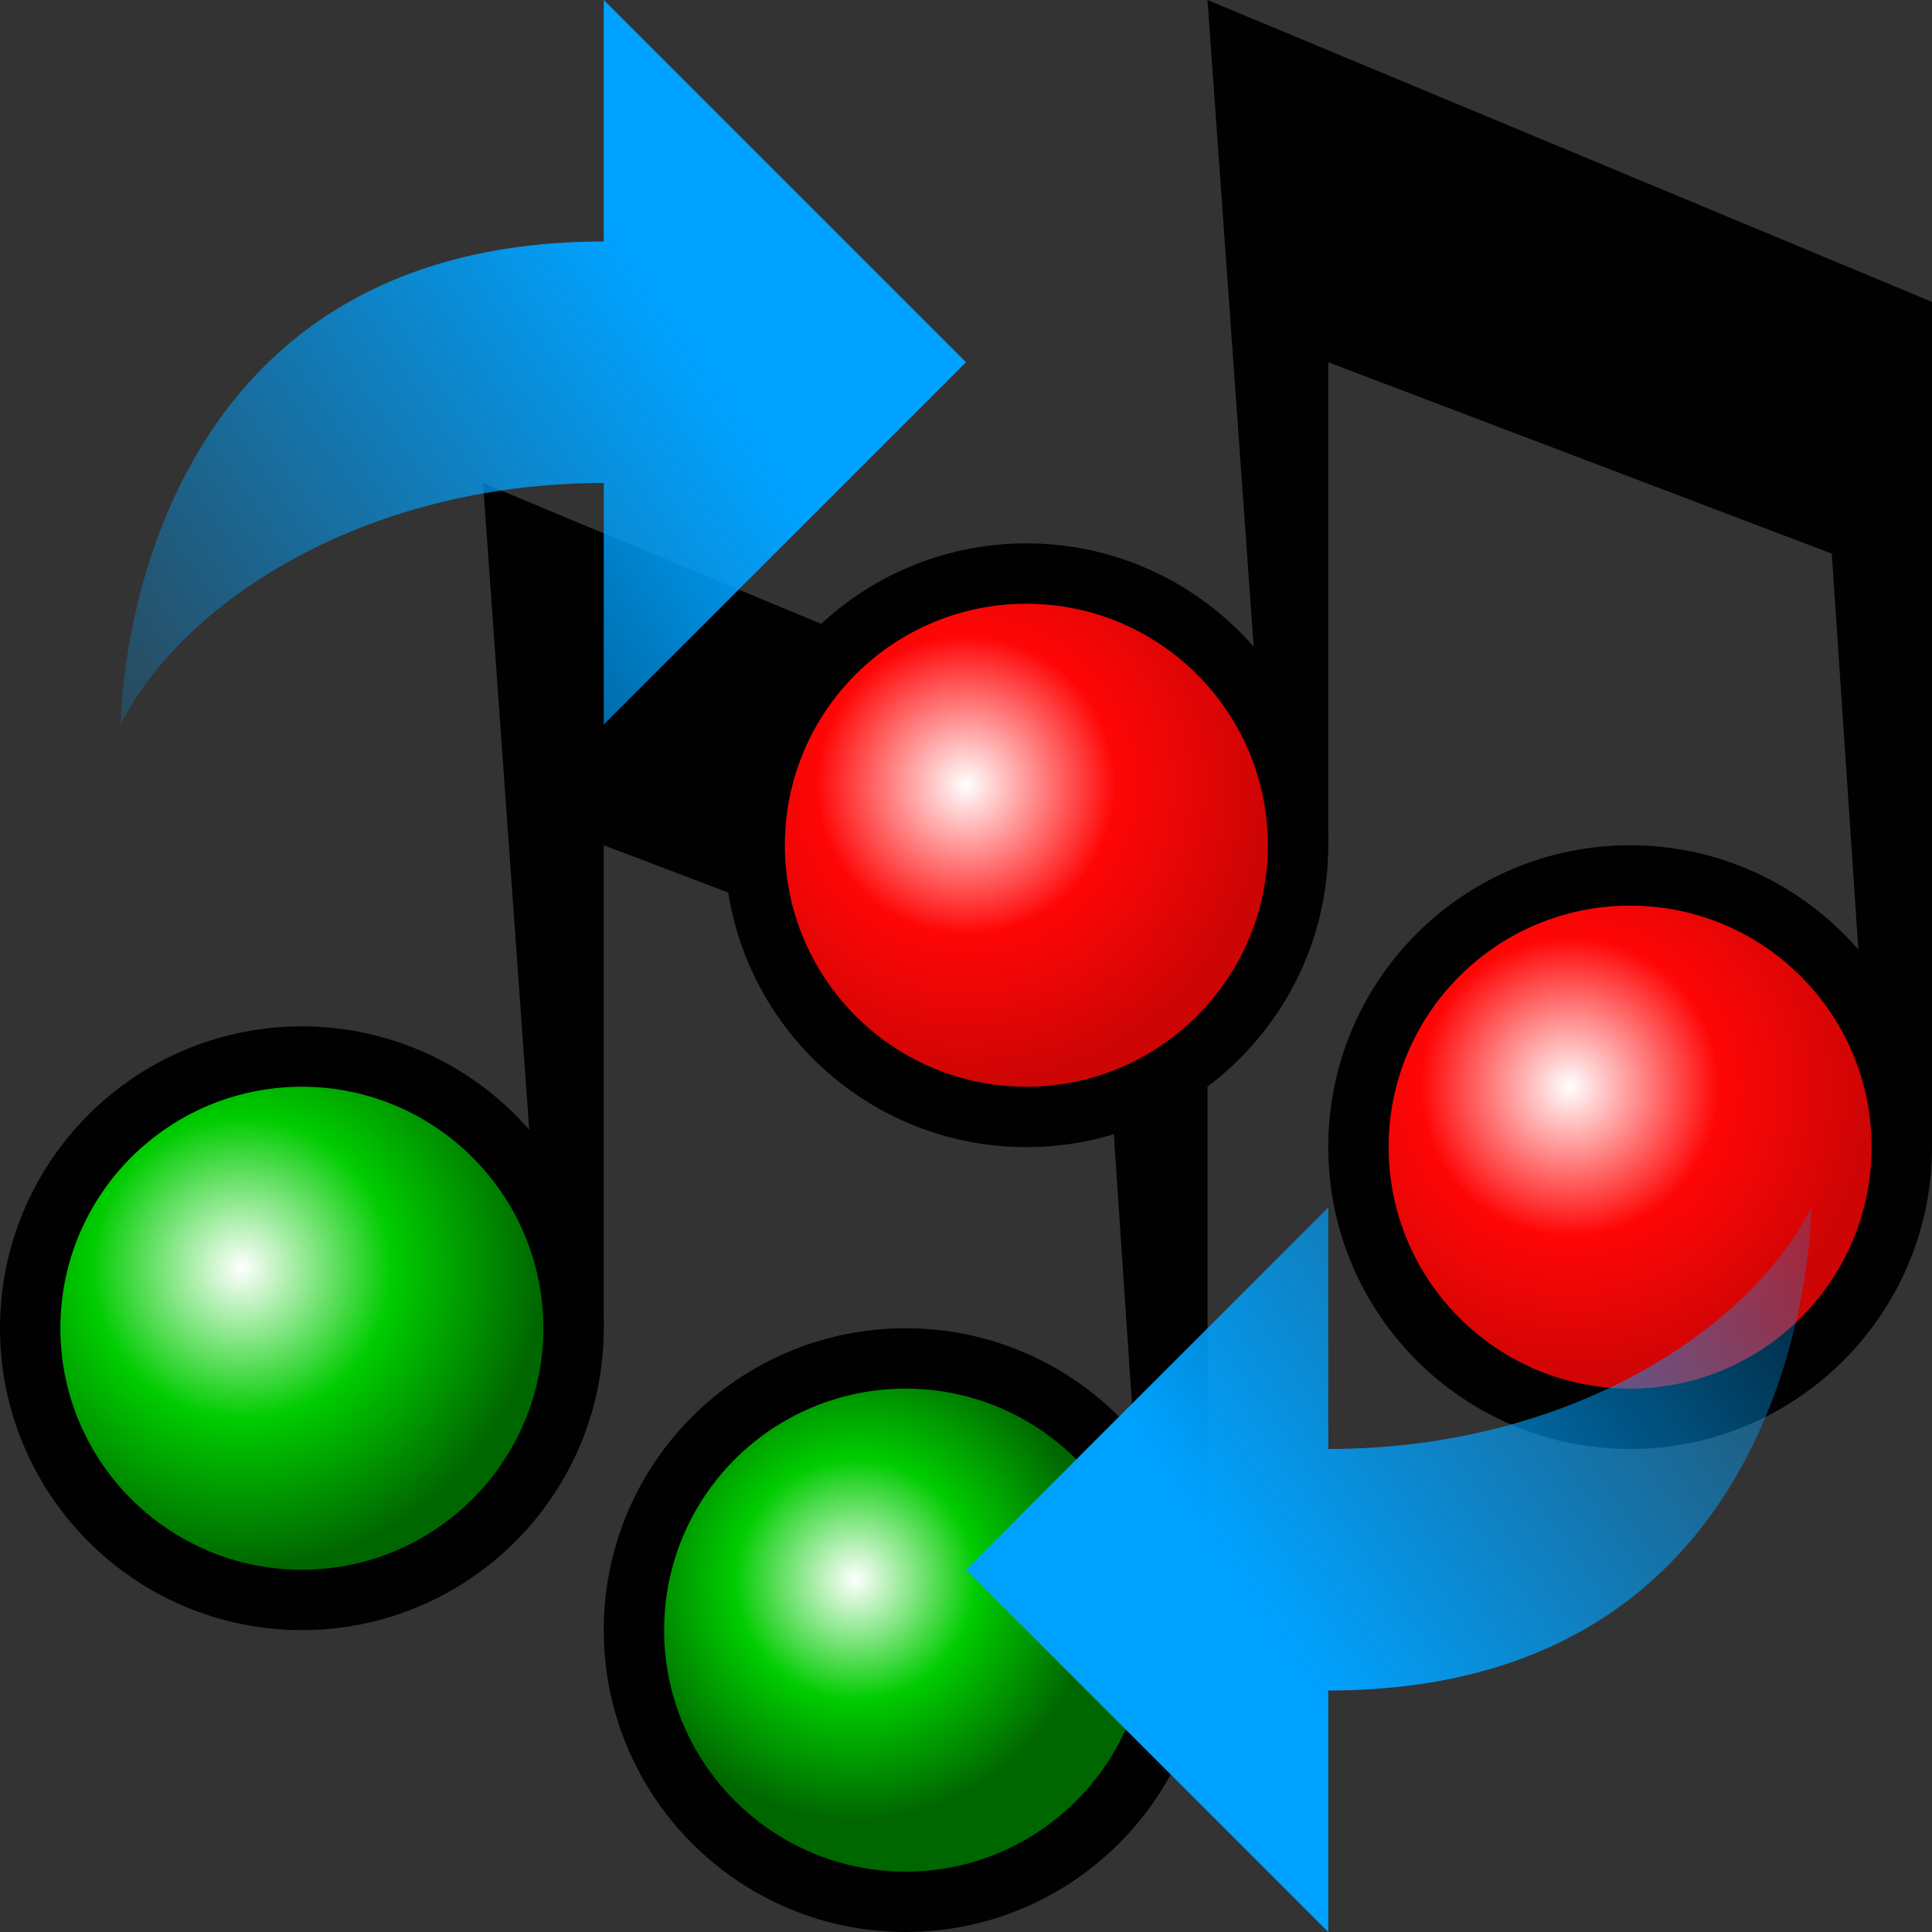 <?xml version="1.0" encoding="UTF-8" standalone="no"?>
<svg
   xmlns:dc="http://purl.org/dc/elements/1.1/"
   xmlns:cc="http://creativecommons.org/ns#"
   xmlns:rdf="http://www.w3.org/1999/02/22-rdf-syntax-ns#"
   xmlns:svg="http://www.w3.org/2000/svg"
   xmlns="http://www.w3.org/2000/svg"
   xmlns:xlink="http://www.w3.org/1999/xlink"
   xmlns:sodipodi="http://sodipodi.sourceforge.net/DTD/sodipodi-0.dtd"
   xmlns:inkscape="http://www.inkscape.org/namespaces/inkscape"
   version="1.1"
   width="64"
   height="64"
   color-interpolation="linearRGB"
   id="svg2"
   inkscape:version="0.91 r13725"
   sodipodi:docname="sound-converter.svg">
  <rect width="100%" height="100%" fill="#333333" stroke="none"/>
  <defs
     id="defs85">
    <linearGradient
       inkscape:collect="always"
       id="linearGradient7637">
      <stop
         style="stop-color:#ffffff;stop-opacity:1"
         offset="0"
         id="stop7639" />
      <stop
         id="stop7647"
         offset="0.5"
         style="stop-color:#00cc00;stop-opacity:1" />
      <stop
         style="stop-color:#006600;stop-opacity:1"
         offset="1"
         id="stop7641" />
    </linearGradient>
    <radialGradient
       gradientTransform="matrix(0.156,0,0,0.156,32,26)"
       r="64"
       cy="0"
       cx="0"
       gradientUnits="userSpaceOnUse"
       id="gradient0">
      <stop
         id="stop13"
         stop-color="#ffffff"
         offset="0" />
      <stop
         id="stop15"
         stop-color="#ff0606"
         offset="0.495" />
      <stop
         id="stop17"
         stop-color="#cd0505"
         offset="1" />
    </radialGradient>
    <radialGradient
       gradientTransform="matrix(0.156,0,0,0.156,52,36)"
       r="64"
       cy="0"
       cx="0"
       gradientUnits="userSpaceOnUse"
       id="gradient1">
      <stop
         id="stop22"
         stop-color="#ffffff"
         offset="0" />
      <stop
         id="stop24"
         stop-color="#ff0606"
         offset="0.495" />
      <stop
         id="stop26"
         stop-color="#cd0505"
         offset="1" />
    </radialGradient>
    <radialGradient
       gradientTransform="matrix(0.344,0,0,0.312,14,44)"
       r="64"
       cy="0"
       cx="0"
       gradientUnits="userSpaceOnUse"
       id="gradient2">
      <stop
         id="stop33"
         stop-color="#c2c7cc"
         offset="0.508" />
      <stop
         id="stop35"
         stop-color="#8c959d"
         offset="1" />
    </radialGradient>
    <linearGradient
       y2="24"
       x2="30"
       y1="24"
       x1="6"
       gradientUnits="userSpaceOnUse"
       id="gradient3">
      <stop
         id="stop42"
         stop-color="#ae803d"
         offset="0" />
      <stop
         id="stop44"
         stop-color="#7f4c00"
         offset="1" />
    </linearGradient>
    <linearGradient
       y2="10.19"
       x2="58.77"
       y1="-3.22"
       x1="39.84"
       gradientUnits="userSpaceOnUse"
       id="gradient4"
       gradientTransform="translate(0,-10)">
      <stop
         id="stop51"
         stop-color="#c2c7cc"
         offset="0" />
      <stop
         id="stop53"
         stop-color="#e9ebec"
         offset="0.492" />
      <stop
         id="stop55"
         stop-color="#c2c7cc"
         offset="1" />
    </linearGradient>
    <linearGradient
       y2="-45.04"
       x2="-15.66"
       y1="-29.19"
       x1="-38.95"
       gradientUnits="userSpaceOnUse"
       id="gradient5">
      <stop
         id="stop60"
         stop-opacity="0"
         stop-color="#00a2ff"
         offset="0" />
      <stop
         id="stop62"
         stop-color="#00a2ff"
         offset="1" />
    </linearGradient>
    <linearGradient
       y2="-45.04"
       x2="-15.66"
       y1="-29.19"
       x1="-38.95"
       gradientUnits="userSpaceOnUse"
       id="gradient6"
       gradientTransform="matrix(-1,0,0,-1,64,64)">
      <stop
         id="stop67"
         stop-opacity="0"
         stop-color="#00a2ff"
         offset="0" />
      <stop
         id="stop69"
         stop-color="#00a2ff"
         offset="1" />
    </linearGradient>
    <radialGradient
       inkscape:collect="always"
       xlink:href="#linearGradient7637"
       id="radialGradient7633"
       gradientUnits="userSpaceOnUse"
       gradientTransform="matrix(0.156,0,0,0.156,8,42)"
       cx="0"
       cy="0"
       r="64" />
    <radialGradient
       inkscape:collect="always"
       xlink:href="#linearGradient7637"
       id="radialGradient7645"
       cx="28.325"
       cy="52.325"
       fx="28.325"
       fy="52.325"
       r="8"
       gradientUnits="userSpaceOnUse" />
  </defs>
  <sodipodi:namedview
     pagecolor="#ffffff"
     bordercolor="#666666"
     borderopacity="1"
     objecttolerance="10"
     gridtolerance="10"
     guidetolerance="10"
     inkscape:pageopacity="0"
     inkscape:pageshadow="2"
     inkscape:window-width="1364"
     inkscape:window-height="708"
     id="namedview83"
     showgrid="false"
     inkscape:zoom="6.5683594"
     inkscape:cx="32.657571"
     inkscape:cy="32"
     inkscape:window-x="2"
     inkscape:window-y="30"
     inkscape:window-maximized="1"
     inkscape:current-layer="svg2" />
  <path
     style="fill:#010101"
     d="M 38,54 36.68,34.34 20,28 l 0,16 -2,0 -2,-28 24,10 0,28 -2,0 z"
     id="path7623"
     inkscape:connector-curvature="0" />
  <path
     style="fill:none;stroke:#010101;stroke-width:4"
     d="m 10,36 c -4.42,0 -8,3.58 -8,8 0,4.41 3.58,8 8,8 4.41,0 8,-3.59 8,-8 0,-4.42 -3.59,-8 -8,-8 z"
     id="path7625"
     inkscape:connector-curvature="0" />
  <path
     style="fill:none;stroke:#010101;stroke-width:4"
     d="m 30,46 c -4.42,0 -8,3.58 -8,8 0,4.41 3.58,8 8,8 4.41,0 8,-3.59 8,-8 0,-4.42 -3.59,-8 -8,-8 z"
     id="path7627"
     inkscape:connector-curvature="0" />
  <path
     style="fill:url(#radialGradient7633);fill-opacity:1.0"
     d="m 10,36 c -4.42,0 -8,3.58 -8,8 0,4.41 3.58,8 8,8 4.41,0 8,-3.59 8,-8 0,-4.42 -3.59,-8 -8,-8 z"
     id="path7629"
     inkscape:connector-curvature="0" />
  <path
     style="fill:url(#radialGradient7645);fill-opacity:1"
     d="m 30,46 c -4.42,0 -8,3.58 -8,8 0,4.41 3.58,8 8,8 4.41,0 8,-3.59 8,-8 0,-4.42 -3.59,-8 -8,-8 z"
     id="path7631"
     inkscape:connector-curvature="0" />
  <path
     inkscape:connector-curvature="0"
     id="path6"
     d="M 62,38 60.68,18.34 44,12 l 0,16 -2,0 -2,-28 24,10 0,28 -2,0 z"
     style="fill:#010101" />
  <path
     inkscape:connector-curvature="0"
     id="path8"
     d="m 34,20 c -4.42,0 -8,3.58 -8,8 0,4.41 3.58,8 8,8 4.41,0 8,-3.59 8,-8 0,-4.42 -3.59,-8 -8,-8 z"
     style="fill:none;stroke:#010101;stroke-width:4" />
  <path
     inkscape:connector-curvature="0"
     id="path10"
     d="m 54,30 c -4.42,0 -8,3.58 -8,8 0,4.41 3.58,8 8,8 4.41,0 8,-3.59 8,-8 0,-4.42 -3.59,-8 -8,-8 z"
     style="fill:none;stroke:#010101;stroke-width:4" />
  <path
     inkscape:connector-curvature="0"
     id="path19"
     d="m 34,20 c -4.42,0 -8,3.58 -8,8 0,4.41 3.58,8 8,8 4.41,0 8,-3.59 8,-8 0,-4.42 -3.59,-8 -8,-8 z"
     style="fill:url(#gradient0)" />
  <path
     inkscape:connector-curvature="0"
     id="path28"
     d="m 54,30 c -4.42,0 -8,3.58 -8,8 0,4.41 3.58,8 8,8 4.41,0 8,-3.59 8,-8 0,-4.42 -3.59,-8 -8,-8 z"
     style="fill:url(#gradient1)" />
  <path
     inkscape:connector-curvature="0"
     id="path64"
     d="m 4,24 c 2,-4 8,-8 16,-8 L 20,24 32,12 20,0 20,8 C 4,8 4,24 4,24 Z"
     style="fill:url(#gradient5)" />
  <path
     inkscape:connector-curvature="0"
     id="path71"
     d="m 60,40 c -2,4 -8,8 -16,8 l 0,-8 -12,12 12,12 0,-8 C 60,56 60,40 60,40 Z"
     style="fill:url(#gradient6)" />
</svg>
